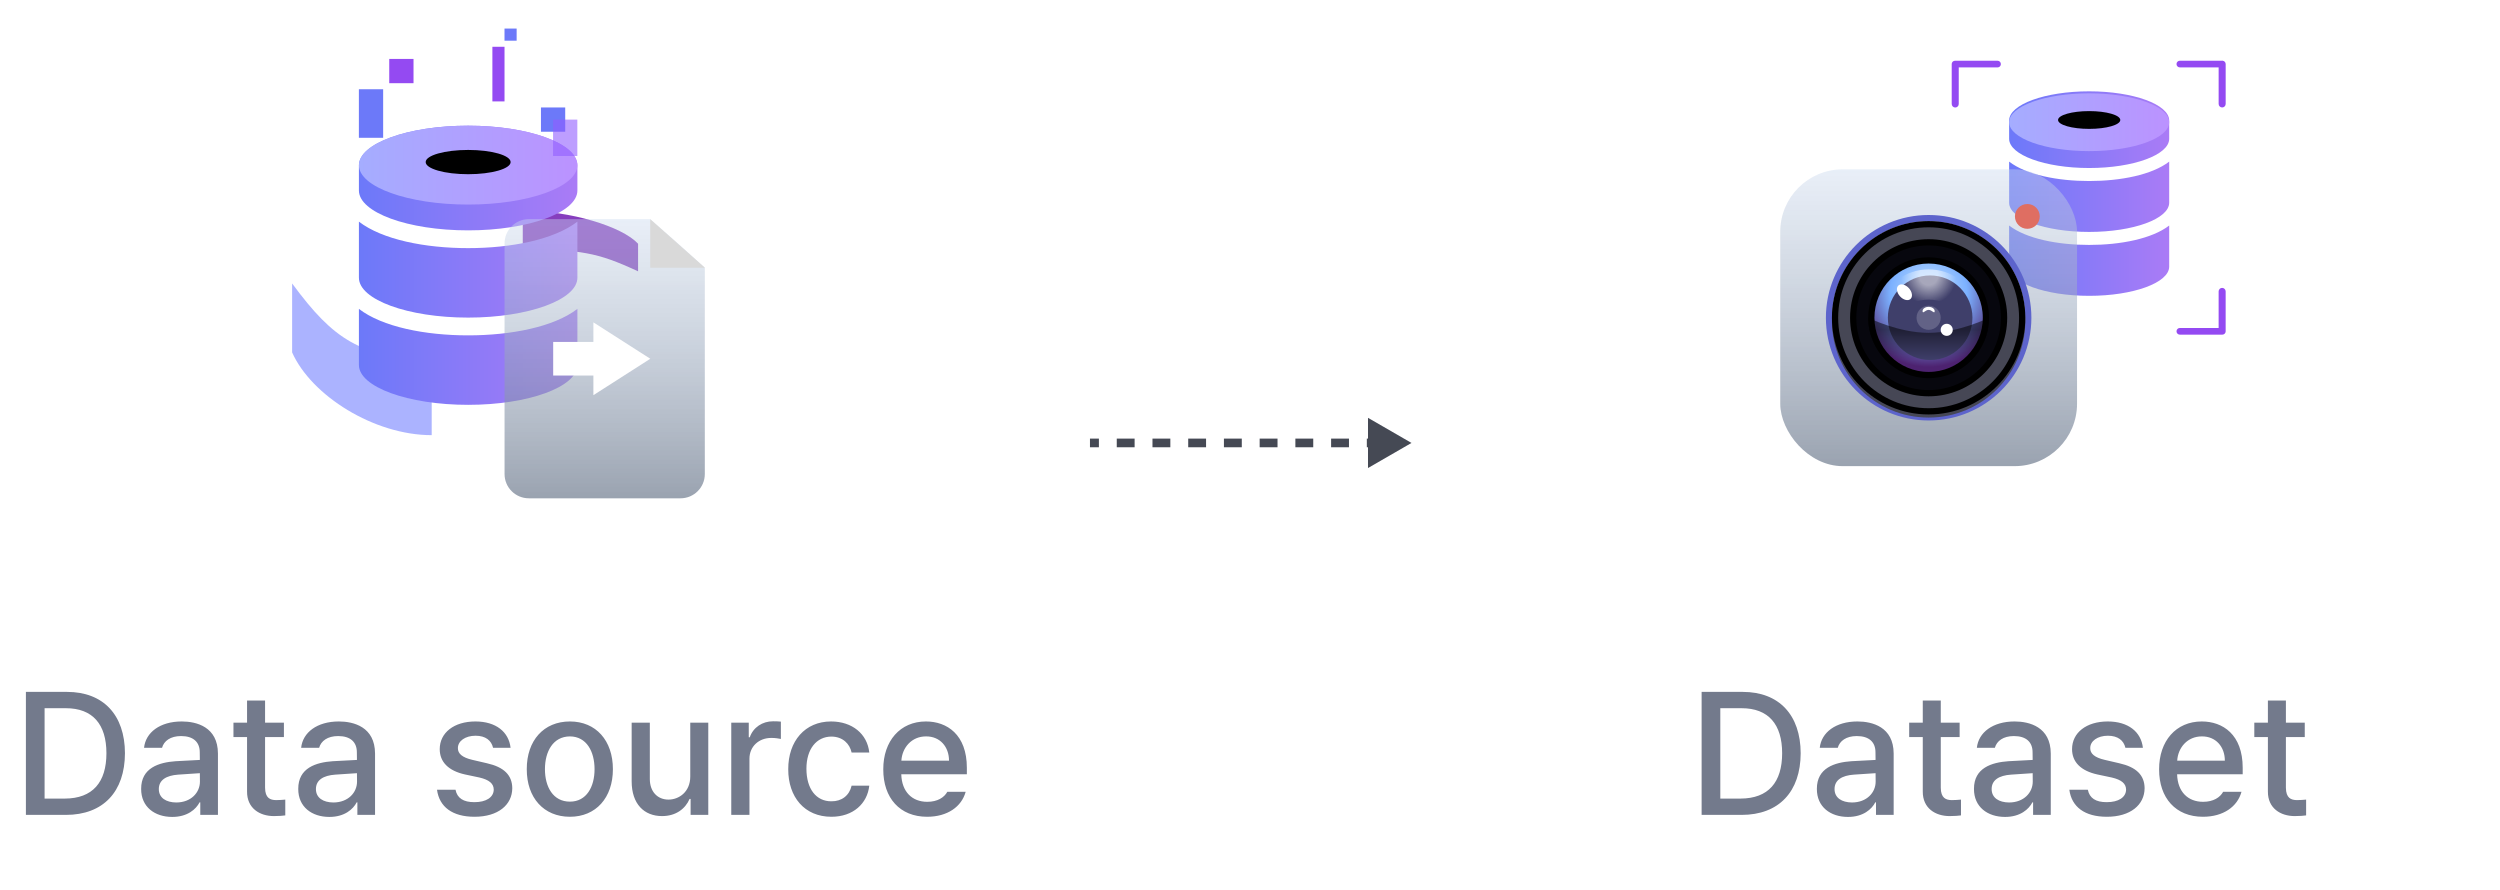 <svg width="219" height="78" viewBox="0 0 219 78" fill="none" xmlns="http://www.w3.org/2000/svg">
<path d="M37.817 31.741C31.493 31.111 29.311 29.88 25.59 24.83V30.872C27.276 34.654 32.758 38.12 37.817 38.12V31.741Z" fill="#8893FF" fill-opacity="0.7"/>
<path d="M45.794 21.729C51.018 21.981 52.173 22.037 55.895 23.768V21.351C54.501 19.838 49.974 18.451 45.794 18.451V21.729Z" fill="#863EBE"/>
<path d="M50.58 14.503V16.687C50.58 18.611 46.293 20.18 41.01 20.18C35.727 20.18 31.441 18.611 31.441 16.687V14.503C31.441 12.579 35.727 11.01 41.01 11.01C46.293 11.01 50.58 12.579 50.58 14.503ZM50.58 19.416V24.329C50.58 26.253 46.293 27.822 41.01 27.822C35.727 27.822 31.441 26.253 31.441 24.329V19.416C33.497 20.999 37.26 21.736 41.01 21.736C44.761 21.736 48.524 20.999 50.58 19.416ZM50.58 27.058V31.971C50.58 33.895 46.293 35.464 41.01 35.464C35.727 35.464 31.441 33.895 31.441 31.971V27.058C33.497 28.641 37.26 29.378 41.01 29.378C44.761 29.378 48.524 28.641 50.58 27.058Z" fill="url(#paint0_linear_557_7918)"/>
<ellipse cx="41.01" cy="14.465" rx="9.569" ry="3.455" fill="url(#paint1_linear_557_7918)"/>
<ellipse cx="41.01" cy="14.198" rx="3.721" ry="1.063" fill="black"/>
<path d="M44.199 21.324C44.199 20.149 45.151 19.197 46.326 19.197H56.958L59.084 21.058L61.742 23.45V41.525C61.742 42.699 60.79 43.651 59.616 43.651H46.326C45.151 43.651 44.199 42.699 44.199 41.525V21.324Z" fill="url(#paint2_linear_557_7918)" fill-opacity="0.7"/>
<path d="M56.958 23.451L56.958 19.198L61.742 23.451L56.958 23.451Z" fill="#D9D9D9"/>
<path d="M56.965 31.427L51.981 28.238L51.981 29.956L48.459 29.956L48.459 32.899L51.981 32.899L51.981 34.617L56.965 31.427Z" fill="white"/>
<rect x="31.438" y="7.818" width="2.126" height="4.253" fill="#6C79F9"/>
<rect x="47.387" y="9.414" width="2.126" height="2.126" fill="#6C79F9"/>
<rect x="44.195" y="2.502" width="1.063" height="1.063" fill="#6C79F9"/>
<rect x="34.098" y="5.162" width="2.126" height="2.126" fill="#944AF2"/>
<rect x="43.133" y="4.098" width="1.063" height="4.785" fill="#944AF2"/>
<rect x="48.449" y="10.477" width="2.126" height="3.19" fill="#915EFF" fill-opacity="0.6"/>
<path d="M5.767 71.385C9.048 71.385 10.938 69.346 10.946 65.983C10.938 62.627 9.048 60.61 5.871 60.61H2.269V71.385H5.767ZM3.906 69.956V62.039H5.767C8.118 62.039 9.323 63.445 9.323 65.983C9.323 68.527 8.118 69.949 5.677 69.956H3.906ZM12.365 69.108C12.357 70.685 13.556 71.563 15.088 71.563C16.428 71.563 17.172 70.886 17.484 70.284H17.544V71.385H19.092V66.012C19.084 63.668 17.209 63.2 15.922 63.2C14.009 63.2 12.759 64.167 12.618 65.506H14.195C14.359 64.911 14.925 64.479 15.862 64.479C16.941 64.479 17.507 65.008 17.499 65.923L17.507 66.57C17.135 66.585 15.922 66.652 15.386 66.682C13.928 66.786 12.357 67.262 12.365 69.108ZM13.913 69.123C13.913 68.326 14.568 67.932 15.609 67.858C15.989 67.835 17.142 67.754 17.507 67.731L17.514 68.468C17.514 69.428 16.74 70.291 15.445 70.298C14.553 70.291 13.913 69.897 13.913 69.123ZM24.871 63.304H23.22V61.369H21.642V63.304H20.451V64.569H21.642V69.331C21.627 70.804 22.751 71.489 23.993 71.489C24.432 71.489 24.775 71.459 24.991 71.429V70.045C24.767 70.068 24.418 70.09 24.187 70.09C23.673 70.083 23.227 69.919 23.22 69.004V64.569H24.871V63.304ZM26.127 69.108C26.119 70.685 27.317 71.563 28.85 71.563C30.19 71.563 30.934 70.886 31.247 70.284H31.306V71.385H32.854V66.012C32.846 63.668 30.971 63.2 29.684 63.2C27.771 63.2 26.521 64.167 26.38 65.506H27.957C28.121 64.911 28.687 64.479 29.624 64.479C30.703 64.479 31.269 65.008 31.261 65.923L31.269 66.57C30.897 66.585 29.684 66.652 29.148 66.682C27.69 66.786 26.119 67.262 26.127 69.108ZM27.675 69.123C27.675 68.326 28.329 67.932 29.371 67.858C29.751 67.835 30.904 67.754 31.269 67.731L31.276 68.468C31.276 69.428 30.502 70.291 29.208 70.298C28.315 70.291 27.675 69.897 27.675 69.123ZM43.193 65.506H44.726C44.569 64.115 43.446 63.2 41.645 63.2C39.77 63.2 38.52 64.189 38.52 65.625C38.52 66.742 39.279 67.523 40.737 67.843L42.002 68.111C42.858 68.312 43.245 68.646 43.252 69.167C43.245 69.844 42.583 70.276 41.556 70.269C40.596 70.276 40.045 69.911 39.904 69.182H38.282C38.483 70.685 39.629 71.549 41.571 71.549C43.632 71.549 44.867 70.507 44.875 69.048C44.867 67.902 44.145 67.195 42.657 66.861L41.377 66.563C40.484 66.355 40.105 66.012 40.112 65.536C40.105 64.918 40.752 64.45 41.66 64.45C42.538 64.45 43.044 64.866 43.193 65.506ZM49.925 71.549C52.202 71.549 53.69 69.882 53.69 67.381C53.69 64.866 52.202 63.2 49.925 63.2C47.633 63.2 46.138 64.866 46.145 67.381C46.138 69.882 47.633 71.549 49.925 71.549ZM47.737 67.381C47.737 65.834 48.444 64.517 49.925 64.509C51.384 64.517 52.083 65.834 52.083 67.381C52.083 68.922 51.384 70.224 49.925 70.224C48.444 70.224 47.737 68.922 47.737 67.381ZM60.467 68.021C60.467 69.398 59.448 70.045 58.562 70.045C57.595 70.045 56.925 69.346 56.925 68.245V63.304H55.333V68.438C55.333 70.44 56.434 71.489 57.997 71.489C59.21 71.489 60.036 70.849 60.408 69.986H60.497V71.385H62.045V63.304H60.467V68.021ZM64.059 71.385H65.652V66.459C65.652 65.402 66.47 64.636 67.571 64.643C67.899 64.636 68.271 64.703 68.405 64.732V63.214C68.241 63.2 67.929 63.177 67.735 63.185C66.79 63.177 65.979 63.72 65.681 64.584H65.592V63.304H64.059V71.385ZM72.83 71.549C74.735 71.549 75.978 70.395 76.149 68.825H74.601C74.4 69.696 73.731 70.202 72.83 70.194C71.498 70.202 70.643 69.108 70.643 67.337C70.643 65.618 71.521 64.531 72.83 64.524C73.835 64.531 74.438 65.164 74.601 65.923H76.149C75.978 64.286 74.646 63.2 72.8 63.2C70.523 63.2 69.043 64.918 69.05 67.381C69.043 69.815 70.472 71.549 72.83 71.549ZM81.215 71.549C82.993 71.549 84.236 70.67 84.593 69.361H82.986C82.718 69.852 82.13 70.239 81.229 70.239C79.905 70.239 78.997 69.368 78.952 67.828H84.697V67.262C84.697 64.338 82.948 63.2 81.11 63.2C78.856 63.2 77.367 64.911 77.375 67.396C77.367 69.904 78.833 71.549 81.215 71.549ZM78.96 66.637C79.027 65.499 79.853 64.502 81.125 64.509C82.338 64.502 83.134 65.409 83.134 66.637H78.96Z" fill="#737A8C"/>
<path d="M123.646 38.801L119.836 36.601V41L123.646 38.801ZM95.481 39.182H96.263V38.42H95.481V39.182ZM97.828 39.182H99.392V38.42H97.828V39.182ZM100.957 39.182H102.522V38.42H100.957V39.182ZM104.087 39.182H105.651V38.42H104.087V39.182ZM107.216 39.182H108.781V38.42H107.216V39.182ZM110.346 39.182H111.911V38.42H110.346V39.182ZM113.475 39.182H115.04V38.42H113.475V39.182ZM116.605 39.182H118.17V38.42H116.605V39.182ZM119.734 39.182H121.299V38.42H119.734V39.182Z" fill="#454954"/>
<path fill-rule="evenodd" clip-rule="evenodd" d="M171.221 29.311C171.239 29.315 171.258 29.316 171.276 29.316C171.289 29.316 171.301 29.316 171.314 29.314L174.984 29.314C175.146 29.314 175.277 29.183 175.277 29.021C175.277 28.86 175.146 28.729 174.984 28.729L171.584 28.729L171.584 25.527C171.584 25.357 171.446 25.219 171.276 25.219C171.107 25.219 170.969 25.357 170.969 25.527L170.969 29.009C170.969 29.011 170.969 29.013 170.969 29.015C170.969 29.017 170.969 29.019 170.969 29.021C170.969 29.169 171.078 29.292 171.221 29.311Z" fill="#944AF2"/>
<path fill-rule="evenodd" clip-rule="evenodd" d="M171.261 5.32C171.1 5.32 170.969 5.451 170.969 5.613C170.969 5.624 170.969 5.634 170.97 5.645L170.97 9.11C170.97 9.28 171.108 9.418 171.278 9.418C171.448 9.418 171.586 9.28 171.586 9.11L171.586 5.906H174.984C175.146 5.906 175.277 5.775 175.277 5.613C175.277 5.451 175.146 5.32 174.984 5.32H171.261Z" fill="#944AF2"/>
<path fill-rule="evenodd" clip-rule="evenodd" d="M194.717 5.321C194.699 5.318 194.68 5.316 194.661 5.316C194.648 5.316 194.636 5.317 194.624 5.319L190.953 5.319C190.792 5.319 190.661 5.45 190.661 5.611C190.661 5.773 190.792 5.904 190.953 5.904L194.353 5.904L194.353 9.106C194.353 9.276 194.491 9.414 194.661 9.414C194.831 9.414 194.969 9.276 194.969 9.106L194.969 5.624C194.969 5.622 194.969 5.62 194.969 5.618C194.969 5.616 194.969 5.613 194.969 5.611C194.969 5.463 194.859 5.341 194.717 5.321Z" fill="#944AF2"/>
<path fill-rule="evenodd" clip-rule="evenodd" d="M194.676 29.316C194.838 29.316 194.969 29.185 194.969 29.024C194.969 29.013 194.968 29.002 194.967 28.992L194.967 25.527C194.967 25.357 194.829 25.219 194.659 25.219C194.489 25.219 194.352 25.357 194.352 25.527L194.352 28.731L190.953 28.731C190.792 28.731 190.661 28.862 190.661 29.024C190.661 29.185 190.792 29.316 190.953 29.316L194.659 29.316L194.676 29.316Z" fill="#944AF2"/>
<path d="M190.021 10.559V12.159C190.021 13.569 186.881 14.718 183.01 14.718C179.14 14.718 176 13.569 176 12.159V10.559C176 9.15 179.14 8 183.01 8C186.881 8 190.021 9.15 190.021 10.559ZM190.021 14.158V17.757C190.021 19.167 186.881 20.317 183.01 20.317C179.14 20.317 176 19.167 176 17.757V14.158C177.506 15.318 180.263 15.858 183.01 15.858C185.758 15.858 188.514 15.318 190.021 14.158ZM190.021 19.757V23.356C190.021 24.765 186.881 25.915 183.01 25.915C179.14 25.915 176 24.765 176 23.356V19.757C177.506 20.916 180.263 21.456 183.01 21.456C185.758 21.456 188.514 20.916 190.021 19.757Z" fill="url(#paint3_linear_557_7918)"/>
<ellipse cx="183.01" cy="10.707" rx="7.01" ry="2.531" fill="url(#paint4_linear_557_7918)"/>
<ellipse cx="183.011" cy="10.511" rx="2.726" ry="0.779" fill="black"/>
<rect x="155.949" y="14.834" width="26" height="26" rx="5.469" fill="url(#paint5_linear_557_7918)" fill-opacity="0.7"/>
<ellipse cx="177.595" cy="18.957" rx="1.087" ry="1.087" fill="#DF6E62"/>
<circle cx="168.949" cy="27.834" r="8.727" fill="#D9D9D9" stroke="#5D64CC" stroke-width="0.547"/>
<g filter="url(#filter0_i_557_7918)">
<ellipse cx="168.947" cy="27.836" rx="8.471" ry="8.471" fill="#464755"/>
</g>
<path d="M177.144 27.836C177.144 32.363 173.474 36.033 168.947 36.033C164.42 36.033 160.75 32.363 160.75 27.836C160.75 23.309 164.42 19.639 168.947 19.639C173.474 19.639 177.144 23.309 177.144 27.836Z" stroke="black" stroke-width="0.547"/>
<path d="M175.558 27.835C175.558 31.485 172.599 34.444 168.949 34.444C165.299 34.444 162.34 31.485 162.34 27.835C162.34 24.186 165.299 21.227 168.949 21.227C172.599 21.227 175.558 24.186 175.558 27.835Z" fill="#07070E" stroke="black" stroke-width="0.547"/>
<path d="M173.967 27.833C173.967 30.606 171.719 32.854 168.946 32.854C166.174 32.854 163.926 30.606 163.926 27.833C163.926 25.06 166.174 22.812 168.946 22.812C171.719 22.812 173.967 25.06 173.967 27.833Z" fill="url(#paint6_radial_557_7918)" stroke="black" stroke-width="0.547"/>
<ellipse cx="169.081" cy="27.835" rx="3.706" ry="3.706" fill="#3F3F6A"/>
<path d="M168.946 33.128C171.87 33.128 174.241 30.758 174.241 27.834C174.241 27.834 171.594 29.157 168.946 29.157C166.299 29.157 163.652 27.834 163.652 27.834C163.652 30.758 166.023 33.128 168.946 33.128Z" fill="url(#paint7_linear_557_7918)" fill-opacity="0.5"/>
<g style="mix-blend-mode:color-dodge">
<path d="M172.654 26.511C172.654 28.119 170.995 26.247 168.948 26.247C166.901 26.247 165.242 28.119 165.242 26.511C165.242 24.903 166.901 23.6 168.948 23.6C170.995 23.6 172.654 24.903 172.654 26.511Z" fill="url(#paint8_radial_557_7918)"/>
</g>
<g filter="url(#filter1_f_557_7918)">
<ellipse cx="166.83" cy="25.601" rx="0.529" ry="0.794" transform="rotate(-41.745 166.83 25.601)" fill="white"/>
</g>
<ellipse cx="168.949" cy="27.834" rx="1.059" ry="1.059" fill="#626286"/>
<ellipse cx="170.533" cy="28.893" rx="0.529" ry="0.529" fill="white"/>
<path d="M169.477 27.252C169.477 27.544 169.24 27.146 168.947 27.146C168.655 27.146 168.418 27.544 168.418 27.252C168.418 27.04 168.655 26.881 168.947 26.881C169.24 26.881 169.477 27.04 169.477 27.252Z" fill="white"/>
<path d="M152.56 71.385C155.841 71.385 157.731 69.346 157.739 65.983C157.731 62.627 155.841 60.61 152.664 60.61H149.062V71.385H152.56ZM150.699 69.956V62.039H152.56C154.911 62.039 156.116 63.445 156.116 65.983C156.116 68.527 154.911 69.949 152.47 69.956H150.699ZM159.158 69.108C159.15 70.685 160.348 71.563 161.881 71.563C163.221 71.563 163.965 70.886 164.277 70.284H164.337V71.385H165.885V66.012C165.877 63.668 164.002 63.2 162.715 63.2C160.802 63.2 159.552 64.167 159.411 65.506H160.988C161.152 64.911 161.718 64.479 162.655 64.479C163.734 64.479 164.3 65.008 164.292 65.923L164.3 66.57C163.928 66.585 162.715 66.652 162.179 66.682C160.72 66.786 159.15 67.262 159.158 69.108ZM160.706 69.123C160.706 68.326 161.36 67.932 162.402 67.858C162.782 67.835 163.935 67.754 164.3 67.731L164.307 68.468C164.307 69.428 163.533 70.291 162.238 70.298C161.346 70.291 160.706 69.897 160.706 69.123ZM171.664 63.304H170.012V61.369H168.435V63.304H167.244V64.569H168.435V69.331C168.42 70.804 169.544 71.489 170.786 71.489C171.225 71.489 171.568 71.459 171.783 71.429V70.045C171.56 70.068 171.21 70.09 170.98 70.09C170.466 70.083 170.02 69.919 170.012 69.004V64.569H171.664V63.304ZM172.92 69.108C172.912 70.685 174.11 71.563 175.643 71.563C176.983 71.563 177.727 70.886 178.039 70.284H178.099V71.385H179.647V66.012C179.639 63.668 177.764 63.2 176.477 63.2C174.564 63.2 173.314 64.167 173.173 65.506H174.75C174.914 64.911 175.48 64.479 176.417 64.479C177.496 64.479 178.062 65.008 178.054 65.923L178.062 66.57C177.69 66.585 176.477 66.652 175.941 66.682C174.483 66.786 172.912 67.262 172.92 69.108ZM174.468 69.123C174.468 68.326 175.122 67.932 176.164 67.858C176.544 67.835 177.697 67.754 178.062 67.731L178.069 68.468C178.069 69.428 177.295 70.291 176.001 70.298C175.108 70.291 174.468 69.897 174.468 69.123ZM186.185 65.506H187.718C187.562 64.115 186.438 63.2 184.638 63.2C182.763 63.2 181.512 64.189 181.512 65.625C181.512 66.742 182.271 67.523 183.73 67.843L184.995 68.111C185.851 68.312 186.238 68.646 186.245 69.167C186.238 69.844 185.575 70.276 184.548 70.269C183.588 70.276 183.038 69.911 182.896 69.182H181.274C181.475 70.685 182.621 71.549 184.563 71.549C186.624 71.549 187.86 70.507 187.867 69.048C187.86 67.902 187.138 67.195 185.65 66.861L184.37 66.563C183.477 66.355 183.097 66.012 183.105 65.536C183.097 64.918 183.745 64.45 184.653 64.45C185.531 64.45 186.037 64.866 186.185 65.506ZM192.977 71.549C194.756 71.549 195.998 70.67 196.355 69.361H194.748C194.48 69.852 193.892 70.239 192.992 70.239C191.668 70.239 190.76 69.368 190.715 67.828H196.46V67.262C196.46 64.338 194.711 63.2 192.873 63.2C190.618 63.2 189.13 64.911 189.138 67.396C189.13 69.904 190.596 71.549 192.977 71.549ZM190.723 66.637C190.79 65.499 191.615 64.502 192.888 64.509C194.101 64.502 194.897 65.409 194.897 66.637H190.723ZM201.897 63.304H200.245V61.369H198.668V63.304H197.477V64.569H198.668V69.331C198.653 70.804 199.776 71.489 201.019 71.489C201.458 71.489 201.8 71.459 202.016 71.429V70.045C201.793 70.068 201.443 70.09 201.213 70.09C200.699 70.083 200.253 69.919 200.245 69.004V64.569H201.897V63.304Z" fill="#737A8C"/>
<defs>
<filter id="filter0_i_557_7918" x="160.477" y="19.365" width="16.941" height="17.215" filterUnits="userSpaceOnUse" color-interpolation-filters="sRGB">
<feFlood flood-opacity="0" result="BackgroundImageFix"/>
<feBlend mode="normal" in="SourceGraphic" in2="BackgroundImageFix" result="shape"/>
<feColorMatrix in="SourceAlpha" type="matrix" values="0 0 0 0 0 0 0 0 0 0 0 0 0 0 0 0 0 0 127 0" result="hardAlpha"/>
<feOffset dy="0.273"/>
<feGaussianBlur stdDeviation="0.273"/>
<feComposite in2="hardAlpha" operator="arithmetic" k2="-1" k3="1"/>
<feColorMatrix type="matrix" values="0 0 0 0 1 0 0 0 0 1 0 0 0 0 1 0 0 0 0.25 0"/>
<feBlend mode="normal" in2="shape" result="effect1_innerShadow_557_7918"/>
</filter>
<filter id="filter1_f_557_7918" x="165.625" y="24.365" width="2.41" height="2.473" filterUnits="userSpaceOnUse" color-interpolation-filters="sRGB">
<feFlood flood-opacity="0" result="BackgroundImageFix"/>
<feBlend mode="normal" in="SourceGraphic" in2="BackgroundImageFix" result="shape"/>
<feGaussianBlur stdDeviation="0.273" result="effect1_foregroundBlur_557_7918"/>
</filter>
<linearGradient id="paint0_linear_557_7918" x1="31.441" y1="22.959" x2="50.58" y2="22.959" gradientUnits="userSpaceOnUse">
<stop stop-color="#6C79F9"/>
<stop offset="1" stop-color="#AA7BF6"/>
</linearGradient>
<linearGradient id="paint1_linear_557_7918" x1="31.441" y1="14.387" x2="50.58" y2="14.387" gradientUnits="userSpaceOnUse">
<stop stop-color="#A5ADFF"/>
<stop offset="1" stop-color="#BB92FF"/>
</linearGradient>
<linearGradient id="paint2_linear_557_7918" x1="52.971" y1="19.197" x2="52.971" y2="47.904" gradientUnits="userSpaceOnUse">
<stop stop-color="#C9D8ED" stop-opacity="0.6"/>
<stop offset="1" stop-color="#546175"/>
</linearGradient>
<linearGradient id="paint3_linear_557_7918" x1="176" y1="16.754" x2="190.021" y2="16.754" gradientUnits="userSpaceOnUse">
<stop stop-color="#6C79F9"/>
<stop offset="1" stop-color="#AA7BF6"/>
</linearGradient>
<linearGradient id="paint4_linear_557_7918" x1="176" y1="10.65" x2="190.021" y2="10.65" gradientUnits="userSpaceOnUse">
<stop stop-color="#A5ADFF"/>
<stop offset="1" stop-color="#BB92FF"/>
</linearGradient>
<linearGradient id="paint5_linear_557_7918" x1="168.949" y1="14.834" x2="168.949" y2="45.356" gradientUnits="userSpaceOnUse">
<stop stop-color="#C9D8ED" stop-opacity="0.6"/>
<stop offset="1" stop-color="#546175"/>
</linearGradient>
<radialGradient id="paint6_radial_557_7918" cx="0" cy="0" r="1" gradientUnits="userSpaceOnUse" gradientTransform="translate(168.946 25.627) rotate(90) scale(7.5 7.5)">
<stop stop-color="#CAE6FF"/>
<stop offset="0.448" stop-color="#7CB1FF"/>
<stop offset="0.87" stop-color="#4D2270"/>
</radialGradient>
<linearGradient id="paint7_linear_557_7918" x1="168.946" y1="28.893" x2="168.946" y2="31.54" gradientUnits="userSpaceOnUse">
<stop/>
<stop offset="1" stop-opacity="0"/>
</linearGradient>
<radialGradient id="paint8_radial_557_7918" cx="0" cy="0" r="1" gradientUnits="userSpaceOnUse" gradientTransform="translate(168.948 24.129) rotate(90) scale(3.441 3.309)">
<stop offset="0.247" stop-color="white" stop-opacity="0.54"/>
<stop offset="0.737" stop-color="white" stop-opacity="0"/>
</radialGradient>
</defs>
</svg>
